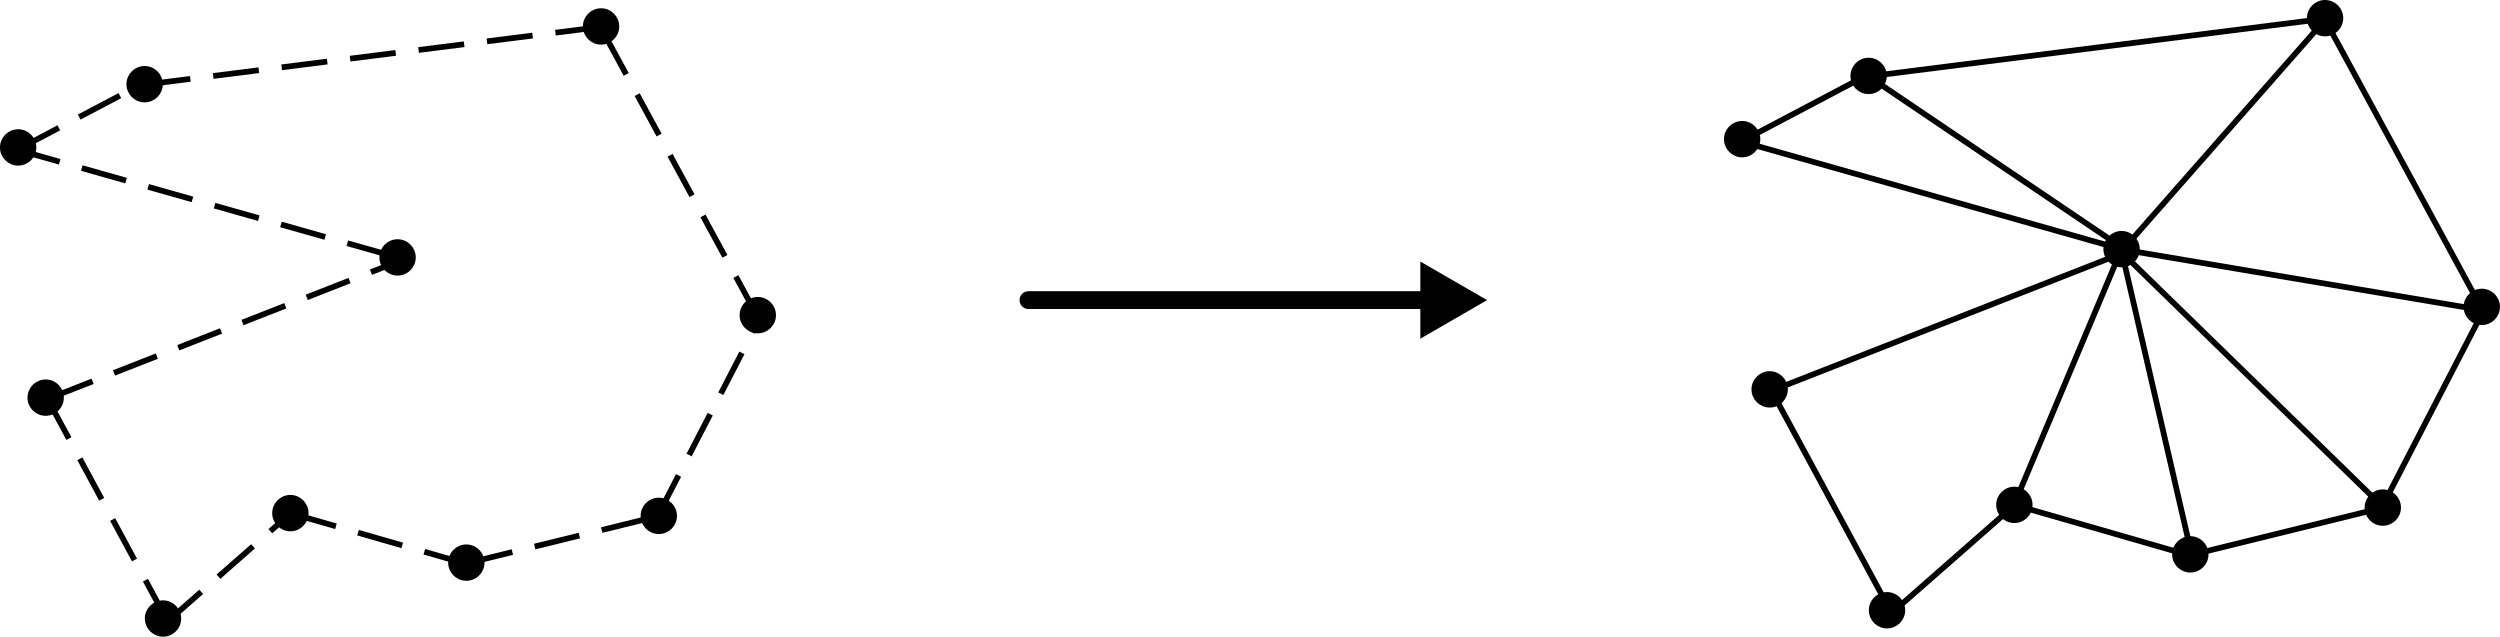 <?xml version="1.0" encoding="UTF-8" standalone="no"?>
<!-- Created with Inkscape (http://www.inkscape.org/) -->

<svg
   width="91.314mm"
   height="23.257mm"
   viewBox="0 0 91.314 23.257"
   version="1.1"
   id="svg5"
   inkscape:version="1.2 (dc2aedaf03, 2022-05-15)"
   sodipodi:docname="introduction-restore-boundary.svg"
   xmlns:inkscape="http://www.inkscape.org/namespaces/inkscape"
   xmlns:sodipodi="http://sodipodi.sourceforge.net/DTD/sodipodi-0.dtd"
   xmlns="http://www.w3.org/2000/svg"
   xmlns:svg="http://www.w3.org/2000/svg">
  <sodipodi:namedview
     id="namedview7"
     pagecolor="#ffffff"
     bordercolor="#000000"
     borderopacity="0.25"
     inkscape:showpageshadow="2"
     inkscape:pageopacity="0.0"
     inkscape:pagecheckerboard="0"
     inkscape:deskcolor="#d1d1d1"
     inkscape:document-units="mm"
     showgrid="false"
     inkscape:zoom="1.8629005"
     inkscape:cx="151.10845"
     inkscape:cy="18.787906"
     inkscape:window-width="1920"
     inkscape:window-height="1027"
     inkscape:window-x="-8"
     inkscape:window-y="-8"
     inkscape:window-maximized="1"
     inkscape:current-layer="g2213-4-0" />
  <defs
     id="defs2">
    <marker
       style="overflow:visible"
       id="TriangleStart-7-0"
       refX="0"
       refY="0"
       orient="auto-start-reverse"
       inkscape:stockid="TriangleStart"
       markerWidth="3.75"
       markerHeight="5"
       viewBox="0 0 5.324 6.155"
       inkscape:isstock="true"
       inkscape:collect="always"
       preserveAspectRatio="xMidYMid">
      <path
         transform="scale(0.5)"
         style="fill:context-stroke;fill-rule:evenodd;stroke:context-stroke;stroke-width:1pt"
         d="M 5.77,0 -2.88,5 V -5 Z"
         id="path135-9-3" />
    </marker>
  </defs>
  <g
     inkscape:label="Warstwa 1"
     inkscape:groupmode="layer"
     id="layer1"
     transform="translate(-13.874,-141.777)">
    <g
       id="g12806-8"
       transform="translate(-0.15,38.097)">
      <g
         id="g12789-7">
        <g
           id="g12773-1">
          <g
             id="g12758-0">
            <g
               id="g1052">
              <g
                 id="g1154">
                <g
                   id="g2213-4-0"
                   transform="translate(0.366,30.396)">
                  <g
                     id="g1654" />
                  <g
                     id="g882">
                    <circle
                       style="fill:#000000;fill-opacity:1;stroke:#000000;stroke-width:0.21;stroke-opacity:1"
                       id="path1346-93-2-6"
                       cx="19.612"
                       cy="95.876"
                       r="0.559" />
                    <circle
                       style="fill:#000000;fill-opacity:1;stroke:#000000;stroke-width:0.21;stroke-opacity:1"
                       id="path1346-7-9-8-3"
                       cx="30.691"
                       cy="93.834"
                       r="0.559" />
                    <circle
                       style="fill:#000000;fill-opacity:1;stroke:#000000;stroke-width:0.21;stroke-opacity:1"
                       id="path1346-5-2-8-0"
                       cx="15.326"
                       cy="87.808"
                       r="0.559" />
                    <circle
                       style="fill:#000000;fill-opacity:1;stroke:#000000;stroke-width:0.21;stroke-opacity:1"
                       id="path1346-9-2-7-7"
                       cx="28.18"
                       cy="82.686"
                       r="0.559" />
                    <circle
                       style="fill:#000000;fill-opacity:1;stroke:#000000;stroke-width:0.21;stroke-opacity:1"
                       id="path1346-73-9-4-82"
                       cx="24.264"
                       cy="92.026"
                       r="0.559" />
                    <circle
                       style="fill:#000000;fill-opacity:1;stroke:#000000;stroke-width:0.21;stroke-opacity:1"
                       id="path1346-8-3-8-1"
                       cx="14.321"
                       cy="78.669"
                       r="0.559" />
                    <circle
                       style="fill:#000000;fill-opacity:1;stroke:#000000;stroke-width:0.21;stroke-opacity:1"
                       id="path1346-6-5-9-7"
                       cx="41.337"
                       cy="84.795"
                       r="0.559" />
                    <circle
                       style="fill:#000000;fill-opacity:1;stroke:#000000;stroke-width:0.21;stroke-opacity:1"
                       id="path1346-70-6-8-5"
                       cx="35.612"
                       cy="74.25"
                       r="0.559" />
                    <circle
                       style="fill:#000000;fill-opacity:1;stroke:#000000;stroke-width:0.21;stroke-opacity:1"
                       id="path1346-81-9-5-8"
                       cx="37.721"
                       cy="92.126"
                       r="0.559" />
                    <circle
                       style="fill:#000000;fill-opacity:1;stroke:#000000;stroke-width:0.21;stroke-opacity:1"
                       id="path1346-56-7-1-5"
                       cx="18.941"
                       cy="76.359"
                       r="0.559" />
                    <path
                       style="fill:#000000;fill-opacity:1;stroke:#000000;stroke-width:0.21;stroke-dasharray:1.68, 0.84;stroke-dashoffset:0;stroke-opacity:1"
                       d="m 14.321,78.736 4.569,-2.41"
                       id="path3309-2-9" />
                    <path
                       style="fill:#000000;fill-opacity:1;stroke:#000000;stroke-width:0.21;stroke-dasharray:1.68, 0.84;stroke-dashoffset:0;stroke-opacity:1"
                       d="m 14.221,78.736 14.01,3.967"
                       id="path4039-5-8" />
                    <path
                       style="fill:#000000;fill-opacity:1;stroke:#000000;stroke-width:0.21;stroke-dasharray:1.68, 0.84;stroke-dashoffset:0;stroke-opacity:1"
                       d="m 35.612,74.267 -16.671,2.109"
                       id="path4043-5-5" />
                    <path
                       style="fill:#000000;fill-opacity:1;stroke:#000000;stroke-width:0.21;stroke-dasharray:1.68, 0.84;stroke-dashoffset:0;stroke-opacity:1"
                       d="m 15.476,87.825 12.805,-5.021"
                       id="path4047-2-1" />
                    <path
                       style="fill:#000000;fill-opacity:1;stroke:#000000;stroke-width:0.21;stroke-dasharray:1.68, 0.84;stroke-dashoffset:0;stroke-opacity:1"
                       d="m 15.376,87.825 4.369,8.085"
                       id="path4053-7-2" />
                    <path
                       style="fill:#000000;fill-opacity:1;stroke:#000000;stroke-width:0.21;stroke-dasharray:1.68, 0.84;stroke-dashoffset:0;stroke-opacity:1"
                       d="m 19.744,96.01 4.519,-3.967"
                       id="path4055-21-8" />
                    <path
                       style="fill:#000000;fill-opacity:1;stroke:#000000;stroke-width:0.21;stroke-dasharray:1.68, 0.84;stroke-dashoffset:0;stroke-opacity:1"
                       d="m 24.314,92.043 6.277,1.808"
                       id="path4791-9-3" />
                    <path
                       style="fill:#000000;fill-opacity:1;stroke:#000000;stroke-width:0.21;stroke-dasharray:1.68, 0.84;stroke-dashoffset:0;stroke-opacity:1"
                       d="m 30.741,93.85 6.93,-1.707"
                       id="path4795-1-4" />
                    <path
                       style="fill:#000000;fill-opacity:1;stroke:#000000;stroke-width:0.21;stroke-dasharray:1.68, 0.84;stroke-dashoffset:0;stroke-opacity:1"
                       d="m 37.671,92.143 3.867,-7.482"
                       id="path4797-2-3" />
                    <path
                       style="fill:#000000;fill-opacity:1;stroke:#000000;stroke-width:0.21;stroke-dasharray:1.68, 0.84;stroke-dashoffset:0;stroke-opacity:1"
                       d="M 41.337,84.862 35.562,74.217"
                       id="path4799-8-9" />
                    <path
                       style="fill:#000000;fill-opacity:1;stroke:#000000;stroke-width:0.65;stroke-linecap:round;stroke-miterlimit:4;stroke-dasharray:none;stroke-opacity:1;marker-end:url(#TriangleStart-7-0)"
                       d="M 51.223,84.246 H 66.349"
                       id="path10690-1-5"
                       sodipodi:nodetypes="cc" />
                    <g
                       id="g1654-6"
                       transform="translate(62.97,-0.302)">
                      <circle
                         style="fill:#000000;fill-opacity:1;stroke:#000000;stroke-width:0.21;stroke-opacity:1"
                         id="path1346-93-2-6-0"
                         cx="19.612"
                         cy="95.876"
                         r="0.559" />
                      <circle
                         style="fill:#000000;fill-opacity:1;stroke:#000000;stroke-width:0.21;stroke-opacity:1"
                         id="path1346-7-9-8-3-2"
                         cx="30.691"
                         cy="93.834"
                         r="0.559" />
                      <circle
                         style="fill:#000000;fill-opacity:1;stroke:#000000;stroke-width:0.21;stroke-opacity:1"
                         id="path1346-5-2-8-0-8"
                         cx="15.326"
                         cy="87.808"
                         r="0.559" />
                      <circle
                         style="fill:#000000;fill-opacity:1;stroke:#000000;stroke-width:0.21;stroke-opacity:1"
                         id="path1346-9-2-7-7-5"
                         cx="28.18"
                         cy="82.686"
                         r="0.559" />
                      <circle
                         style="fill:#000000;fill-opacity:1;stroke:#000000;stroke-width:0.21;stroke-opacity:1"
                         id="path1346-73-9-4-82-7"
                         cx="24.264"
                         cy="92.026"
                         r="0.559" />
                      <circle
                         style="fill:#000000;fill-opacity:1;stroke:#000000;stroke-width:0.21;stroke-opacity:1"
                         id="path1346-8-3-8-1-4"
                         cx="14.321"
                         cy="78.669"
                         r="0.559" />
                      <circle
                         style="fill:#000000;fill-opacity:1;stroke:#000000;stroke-width:0.21;stroke-opacity:1"
                         id="path1346-6-5-9-7-2"
                         cx="41.337"
                         cy="84.795"
                         r="0.559" />
                      <circle
                         style="fill:#000000;fill-opacity:1;stroke:#000000;stroke-width:0.21;stroke-opacity:1"
                         id="path1346-70-6-8-5-1"
                         cx="35.612"
                         cy="74.25"
                         r="0.559" />
                      <circle
                         style="fill:#000000;fill-opacity:1;stroke:#000000;stroke-width:0.21;stroke-opacity:1"
                         id="path1346-81-9-5-8-1"
                         cx="37.721"
                         cy="92.126"
                         r="0.559" />
                      <circle
                         style="fill:#000000;fill-opacity:1;stroke:#000000;stroke-width:0.21;stroke-opacity:1"
                         id="path1346-56-7-1-5-1"
                         cx="18.941"
                         cy="76.359"
                         r="0.559" />
                      <path
                         style="fill:#000000;fill-opacity:1;stroke:#000000;stroke-width:0.21;stroke-opacity:1"
                         d="m 14.321,78.736 4.569,-2.41"
                         id="path3309-2-9-8" />
                      <path
                         style="fill:#000000;fill-opacity:1;stroke:#000000;stroke-width:0.21;stroke-opacity:1"
                         d="m 18.941,76.376 9.44,6.377"
                         id="path3311-5-3-1" />
                      <path
                         style="fill:#000000;fill-opacity:1;stroke:#000000;stroke-width:0.21;stroke-opacity:1"
                         d="m 14.221,78.736 14.01,3.967"
                         id="path4039-5-8-0" />
                      <path
                         style="fill:#000000;fill-opacity:1;stroke:#000000;stroke-width:0.21;stroke-opacity:1"
                         d="m 28.231,82.703 7.331,-8.336"
                         id="path4041-9-28-9" />
                      <path
                         style="fill:#000000;fill-opacity:1;stroke:#000000;stroke-width:0.21;stroke-opacity:1"
                         d="m 35.612,74.267 -16.671,2.109"
                         id="path4043-5-5-9" />
                      <path
                         style="fill:#000000;fill-opacity:1;stroke:#000000;stroke-width:0.21;stroke-opacity:1"
                         d="m 15.476,87.825 12.805,-5.021"
                         id="path4047-2-1-8" />
                      <path
                         style="fill:#000000;fill-opacity:1;stroke:#000000;stroke-width:0.21;stroke-opacity:1"
                         d="m 28.13,82.803 -3.866,9.189"
                         id="path4049-2-5-9" />
                      <path
                         style="fill:#000000;fill-opacity:1;stroke:#000000;stroke-width:0.21;stroke-opacity:1"
                         d="m 15.376,87.825 4.369,8.085"
                         id="path4053-7-2-8" />
                      <path
                         style="fill:#000000;fill-opacity:1;stroke:#000000;stroke-width:0.21;stroke-opacity:1"
                         d="m 19.744,96.01 4.519,-3.967"
                         id="path4055-21-8-5" />
                      <path
                         style="fill:#000000;fill-opacity:1;stroke:#000000;stroke-width:0.21;stroke-opacity:1"
                         d="m 24.314,92.043 6.277,1.808"
                         id="path4791-9-3-5" />
                      <path
                         style="fill:#000000;fill-opacity:1;stroke:#000000;stroke-width:0.21;stroke-opacity:1"
                         d="m 28.18,82.753 2.561,11.097"
                         id="path4793-3-6-1" />
                      <path
                         style="fill:#000000;fill-opacity:1;stroke:#000000;stroke-width:0.21;stroke-opacity:1"
                         d="m 30.741,93.85 6.93,-1.707"
                         id="path4795-1-4-9" />
                      <path
                         style="fill:#000000;fill-opacity:1;stroke:#000000;stroke-width:0.21;stroke-opacity:1"
                         d="m 37.671,92.143 3.867,-7.482"
                         id="path4797-2-3-3" />
                      <path
                         style="fill:#000000;fill-opacity:1;stroke:#000000;stroke-width:0.21;stroke-opacity:1"
                         d="M 41.337,84.862 35.562,74.217"
                         id="path4799-8-9-1" />
                      <path
                         style="fill:#000000;fill-opacity:1;stroke:#000000;stroke-width:0.21;stroke-opacity:1"
                         d="m 28.231,82.703 13.106,2.209"
                         id="path4801-4-8-0" />
                      <path
                         style="fill:#000000;fill-opacity:1;stroke:#000000;stroke-width:0.21;stroke-opacity:1"
                         d="m 28.18,82.803 9.691,9.44"
                         id="path4803-1-6-2" />
                    </g>
                  </g>
                </g>
              </g>
            </g>
          </g>
        </g>
      </g>
    </g>
  </g>
</svg>
